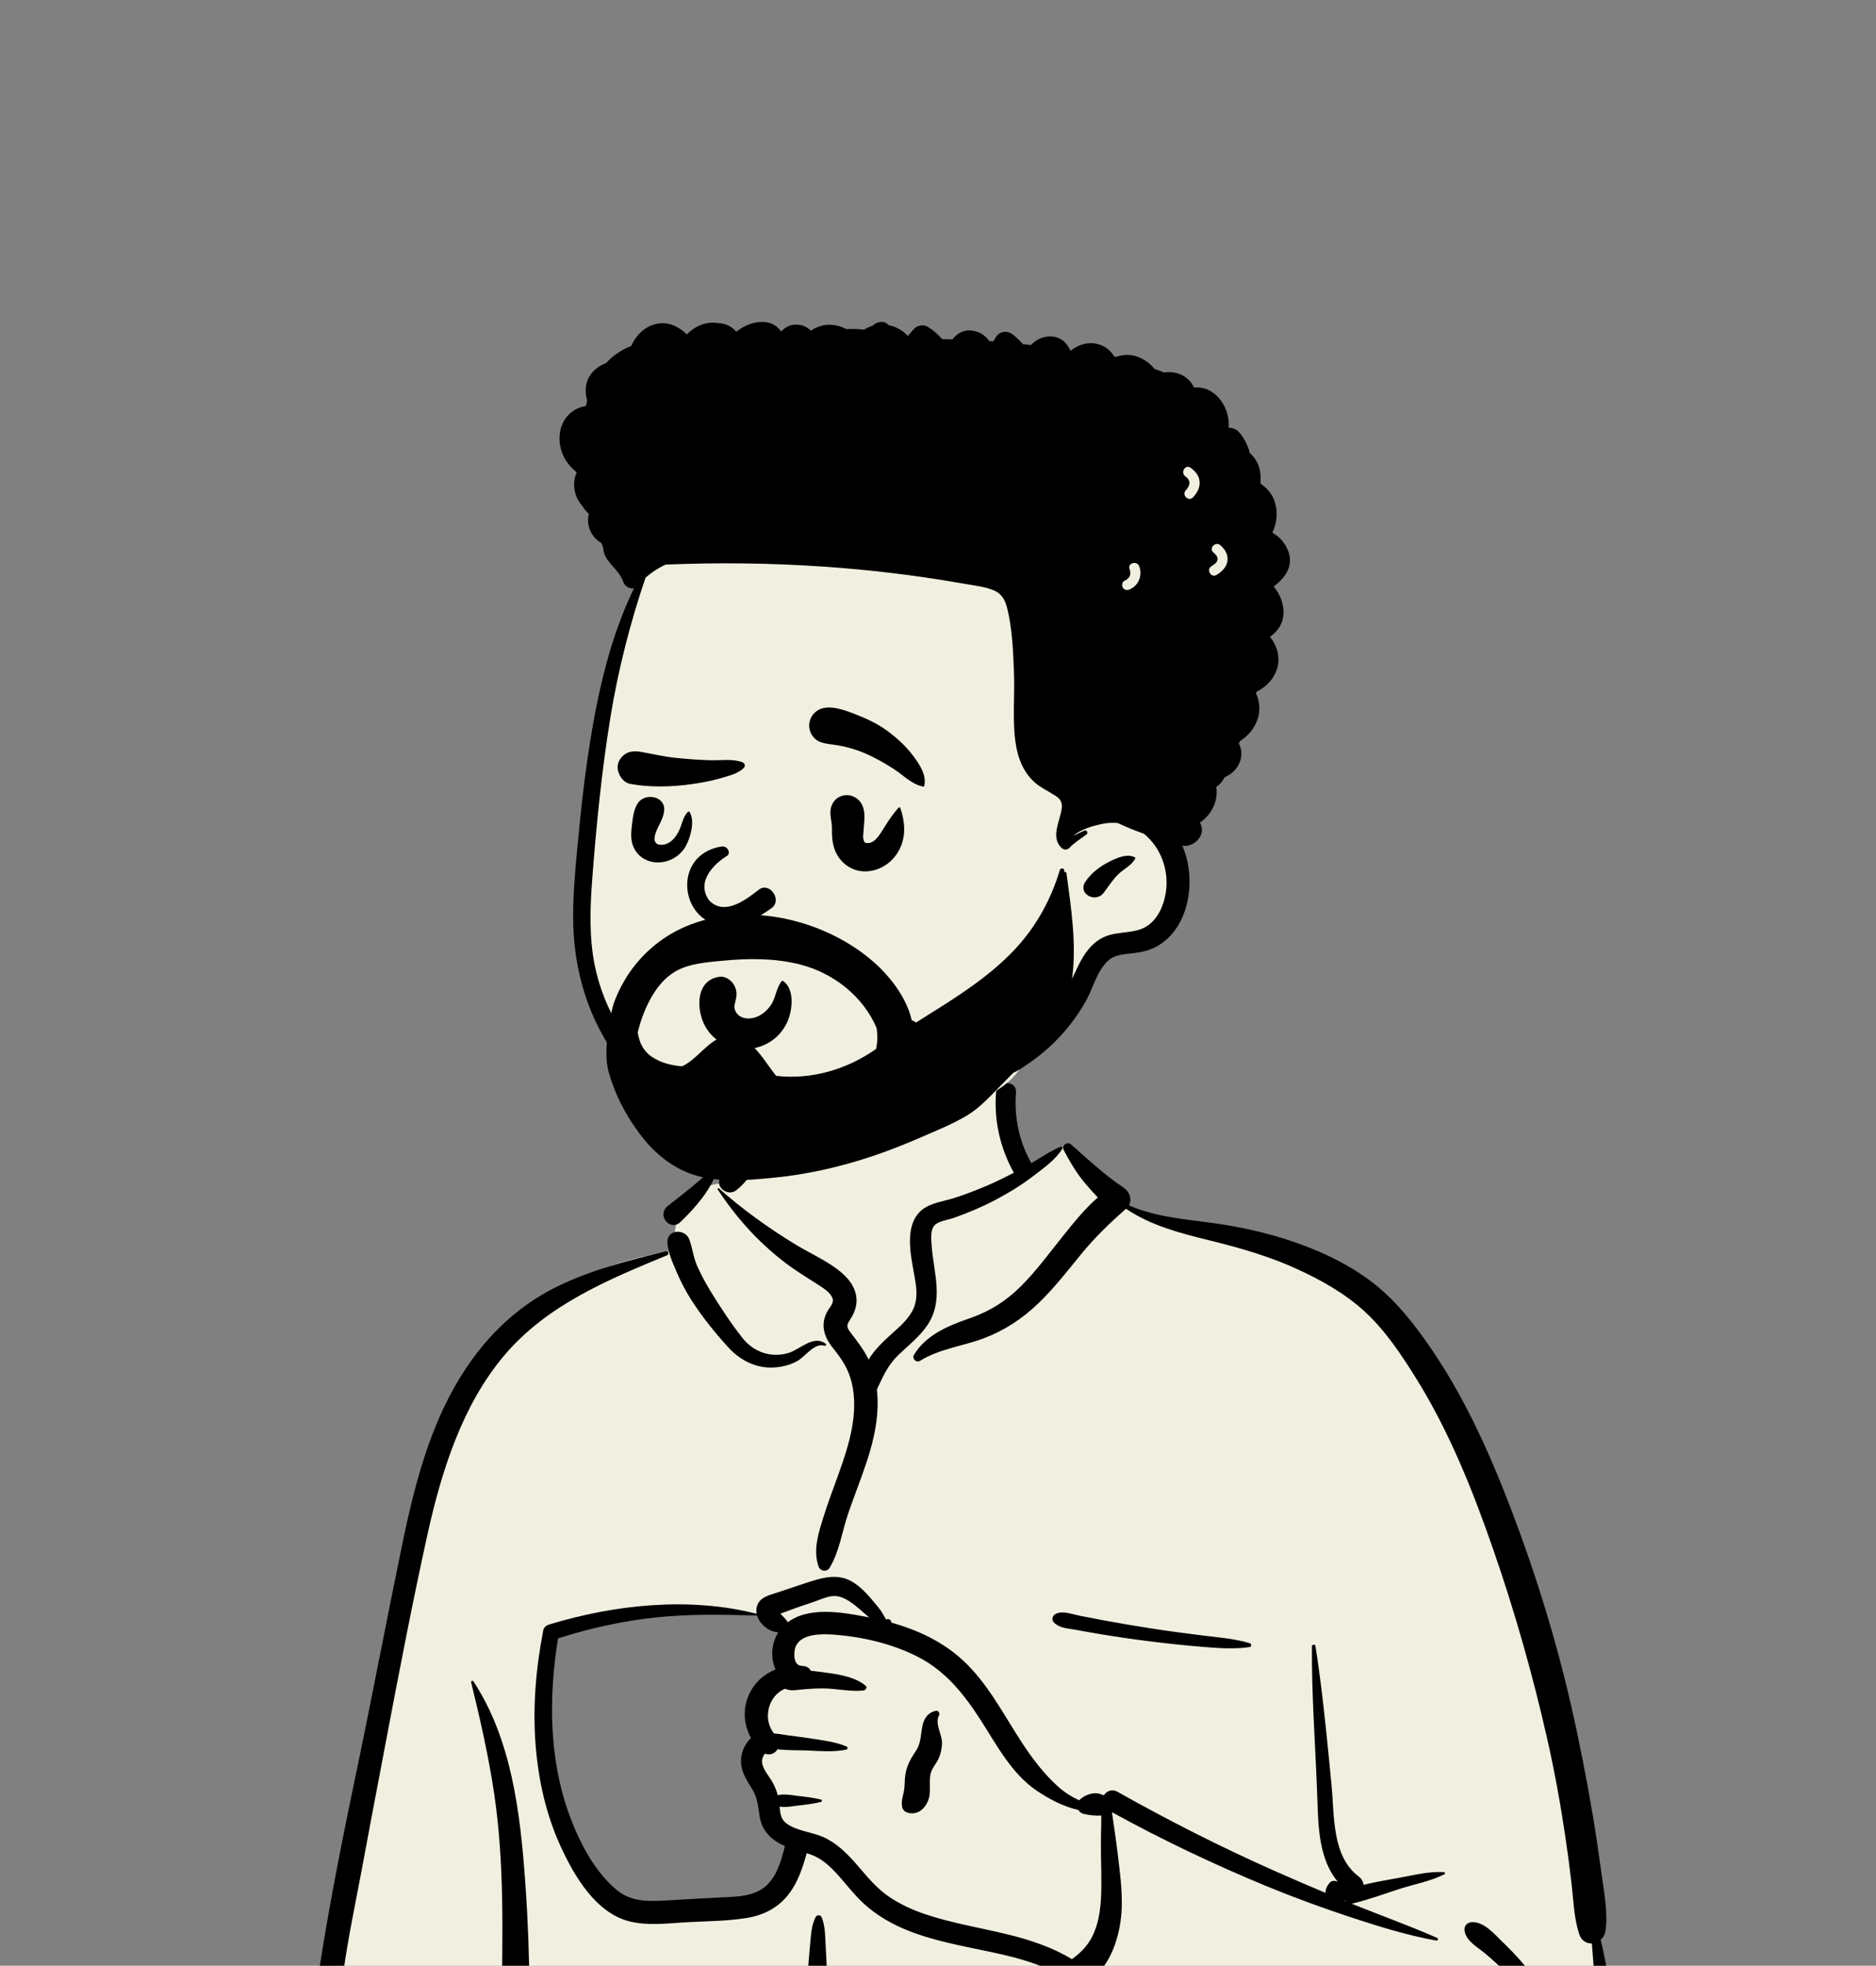 <svg width="590" height="618" viewBox="0 0 590 618" fill="none" xmlns="http://www.w3.org/2000/svg">
<rect x="0" y="0" width="590" height="618" fill="#808080" stroke="none"/>
<path fill-rule="evenodd" clip-rule="evenodd" d="M313.386 338.47C300.381 328.563 267.729 324.107 253.848 333.647C240.138 343.226 238.644 358.718 232.255 372.969C226.227 370.125 216.273 374.198 214.525 379.793C212.358 382.432 212.26 389.846 210.766 393.394C145.728 403.751 135.854 454.475 128.026 512.062C117.67 570.498 94.161 628.806 104.367 688.937C103.037 690.862 101.989 692.733 101.019 694.956C98.696 698.91 101.688 704.507 106.374 704.29C112.438 703.757 118.443 703.03 124.536 702.803C141.427 702.216 158.334 702.286 175.232 702.5L177.536 702.531C262.694 703.591 347.848 705.681 433.011 706.235C436.1 706.24 437.613 703.468 437.201 700.733C436.37 695.228 435.599 689.72 434.794 684.212C454.937 689.535 476.351 690.874 496.438 684.772C497.843 683.34 493.164 684.116 492.421 683.899C510.907 671.262 505.386 644.641 503.749 625.468C493.567 559.768 489.977 487.075 450.637 431.012C433.617 408.133 408.666 390.019 379.994 385.943L379.199 385.834C370.815 384.716 361.472 384.355 354.142 379.793C345.898 373.209 342.385 361.044 333.712 360.93C330.848 360.892 326.952 364.517 322.76 366.978C322.447 361.564 319.531 356.996 318.887 352.799L318.835 352.44C318.163 347.546 319.083 343.144 313.386 338.47ZM173.615 513.798C191.892 501.096 239.106 507.478 240.187 508.189C242.567 509.755 243.592 509.894 244.879 511.927C246.15 512.096 247.419 512.271 248.688 512.451C251.233 513.283 249.347 516.415 246.407 515.297C248.176 522.926 242.972 528.352 240.9 535.894C240.227 538.343 240.876 542.747 240.9 545.249C240.699 548.439 237.173 552.208 237.761 555.408C239.85 566.787 251.187 577.888 246.407 588.923C243.241 595.155 233.717 598.334 227.385 600.452C214.267 605.489 191.409 600.263 183.787 588.923C179.722 582.874 175.011 567.617 172.587 562.884L172.05 555.377C170.725 536.715 169.546 516.625 173.615 513.798Z" fill="#F1F0E0"/>
<path fill-rule="evenodd" clip-rule="evenodd" d="M336.891 359.831C335.629 358.714 333.762 360.118 334.563 361.628C336.365 365.022 338.214 368.238 340.632 371.238C342.098 373.057 343.669 374.777 345.26 376.478C341.176 380.014 337.672 384.402 334.364 388.516C330.134 393.776 326.135 399.26 321.386 404.074C316.703 408.821 311.525 412.14 305.263 414.353L303.999 414.792C297.709 417.001 290.987 419.984 287.441 425.942C286.742 427.117 288.15 428.568 289.333 427.835C295.494 424.019 302.732 423.252 309.438 420.73C315.916 418.295 321.563 414.546 326.552 409.762C331.533 404.986 335.716 399.552 340.078 394.232C344.392 388.973 349.037 384.48 354.14 380.03C362.014 385.33 371.002 387.636 380.142 389.9L381.139 390.148C390.29 392.414 399.392 395.046 407.976 398.993C415.545 402.472 422.99 406.627 429.155 412.289C435.7 418.297 440.794 425.972 445.456 433.476C455.885 450.267 463.217 468.662 469.671 487.28C476.384 506.646 482 526.399 486.533 546.387C488.838 556.554 490.711 566.794 492.25 577.105C492.991 582.071 493.649 587.048 494.227 592.035C494.844 597.361 494.985 602.841 496.619 607.962C497.319 610.156 498.972 611.067 500.627 610.99L500.963 615.195C501.409 620.802 501.824 626.411 501.965 632.053C502.198 641.433 502.092 650.787 501.418 660.148L501.322 661.425C500.792 668.257 499.608 675.933 494.472 680.935C489.154 686.116 480.976 687.746 473.808 687.839C457.113 688.057 441.042 680.165 426.269 673.242C411.054 666.112 396.255 658.198 381.811 649.616C374.455 645.245 367.178 640.728 359.994 636.08C356.469 633.798 352.968 631.478 349.494 629.12C347.504 627.77 345.619 626.29 343.593 625.092C344.585 624.167 345.029 622.713 344.197 621.444C350.053 616.359 352.491 607.284 352.776 599.942C353.006 594.015 352.134 588.105 351.446 582.234C351.099 579.273 350.67 576.318 350.225 573.371C350.049 572.206 349.914 570.961 349.709 569.732C365.522 578.425 381.777 586.166 398.464 593.044C407.017 596.57 415.68 599.739 424.462 602.644L426.242 603.23C434.563 605.955 443.084 608.529 451.686 610.087C452.146 610.17 452.52 609.491 452.029 609.274C443.645 605.574 434.971 602.452 426.462 599.044L425.064 598.474V598.474C425.224 598.466 425.391 598.443 425.565 598.402C430.555 597.197 435.507 595.34 440.401 593.777C444.944 592.326 450.048 591.414 454.294 589.224C454.62 589.055 454.437 588.601 454.119 588.579C449.347 588.248 444.166 589.64 439.487 590.458L437.729 590.766C434.785 591.286 431.775 591.844 428.844 592.572C428.738 591.59 428.19 590.604 427.41 590.026C418.823 583.665 419.695 570.817 418.777 561.343L418.096 554.309C416.898 541.999 415.631 529.691 413.706 517.473C413.603 516.821 412.594 517.008 412.59 517.624C412.491 532.769 413.634 547.845 414.206 562.966L414.295 565.447C414.612 574.777 414.86 584.466 420.734 591.646C419.913 591.166 418.802 591.166 418.137 591.957C417.319 592.931 416.847 594.024 416.862 595.096C411.554 592.87 406.269 590.586 401.01 588.255C384.101 580.761 367.547 572.375 351.431 563.301C349.696 562.324 348.048 563.092 347.19 564.379L347.066 564.362C347.045 564.359 347.024 564.357 347.003 564.356L346.88 564.351C346.875 564.351 346.87 564.351 346.866 564.351C344.598 563.104 341.507 563.992 339.56 565.811C339.503 565.866 339.454 565.925 339.403 565.983C336.938 564.876 334.637 563.382 332.548 561.488C328.274 557.613 324.654 552.822 321.498 548.017C315.686 539.167 310.75 529.326 302.899 522.042C296.52 516.123 288.612 512.439 280.315 510.125C280.35 509.883 280.257 509.625 280.09 509.453C279.664 509.016 279.36 508.865 278.809 509.13C278.765 509.151 278.739 509.181 278.721 509.212L277.911 507.829C277.47 507.078 277.016 506.321 276.859 506.123C275.917 504.936 274.947 503.759 273.963 502.606C272.294 500.654 270.393 498.728 268.191 497.375C263.37 494.412 258.302 496.089 253.346 497.708C250.351 498.687 247.367 499.697 244.377 500.691L244.069 500.791C241.84 501.508 239.231 502.135 238.235 504.497C237.84 505.432 237.779 506.403 237.963 507.344C216.791 501.958 193.276 504.432 172.616 510.755C171.823 510.998 171.031 511.65 170.864 512.507C168.497 524.651 167.443 537.105 168.514 549.457C169.438 560.118 171.8 570.567 176.25 580.327L176.502 580.879C180.684 589.924 187.313 601.075 197.435 603.911C203.547 605.623 210.308 604.613 216.541 604.3C222.6 603.995 228.793 603.95 234.794 602.997C240.138 602.149 244.821 599.752 248.124 595.405C250.973 591.654 252.474 587.121 253.703 582.612C254.266 582.791 254.825 582.982 255.375 583.197C257.696 584.104 259.664 585.569 261.442 587.292C265.199 590.931 268.112 595.35 272.042 598.822C275.599 601.966 279.653 604.41 284.001 606.29C293.011 610.185 302.677 611.741 312.208 613.805L312.872 613.95C320.047 615.525 327.371 617.459 333.704 621.195C333.827 622.295 334.328 623.331 335.131 624.008C334.014 625.058 333.541 626.72 334.523 628.279C337.265 632.632 341.987 635.108 346.227 637.892L346.503 638.074C350.673 640.84 354.88 643.551 359.122 646.207C367.744 651.607 376.546 656.711 385.473 661.589C399.83 669.436 414.496 676.837 429.428 683.551C428.531 687.962 428.859 692.51 428.185 696.95L428.082 697.584C427.794 699.232 428.183 700.61 429.318 701.687L429.438 701.797L429.436 701.783L429.542 701.88L429.578 701.91L429.566 701.901C429.696 702.02 429.831 702.132 429.969 702.227L430.144 702.34V702.34C431.237 703.005 432.644 702.997 433.763 702.41L433.891 702.34L434.106 702.217C435.584 701.366 436.603 699.258 435.99 697.584C434.483 693.468 433.913 689.076 432.521 684.934L433.626 685.427V685.427L435.081 686.062C450.823 692.872 468.309 698.606 485.46 693.964C493.039 691.912 500.122 687.572 503.914 680.498C507.645 673.538 508.172 665.456 508.37 657.713C508.615 648.157 508.103 638.454 506.843 628.98C505.997 622.621 504.975 616.141 503.397 609.847C504.209 609.131 504.805 608.104 504.963 606.831C505.707 600.82 504.404 594.57 503.606 588.59C502.827 582.751 501.966 576.924 500.993 571.115C499.027 559.383 496.743 547.675 494.084 536.081C489.352 515.446 483.102 495.177 475.579 475.393L474.92 473.67C467.968 455.586 459.918 437.889 448.709 422.003C443.347 414.402 437.679 407.511 430.103 402.035C423.005 396.903 414.999 393.208 406.737 390.384C398.465 387.558 389.964 385.664 381.312 384.486C372.526 383.29 363.251 382.556 355.055 378.951C356.092 377.091 355.202 374.581 353.457 373.428C347.584 369.546 342.154 364.497 336.891 359.831ZM148.902 528.61C148.656 528.236 148.072 528.472 148.18 528.914C151.036 540.62 153.717 552.349 155.468 564.279C158.628 585.809 158.047 607.621 157.788 629.311L157.775 630.433C157.643 642.116 157.458 653.8 157.072 665.478C156.877 671.38 156.491 677.341 156.701 683.246C156.815 686.449 157.669 689.48 157.971 692.645C158.236 695.412 158 698.223 157.868 700.994C157.78 702.837 160.498 702.758 160.683 700.994L160.92 698.712C161.227 695.825 161.606 692.955 162.552 690.191C163.69 686.866 164.236 683.602 164.63 680.111C165.235 674.763 165.504 669.361 165.737 663.975L165.896 660.25C166.871 637.742 166.836 615.128 165.259 592.643L165.144 591.037C163.582 569.784 160.873 546.82 148.902 528.61ZM209.782 394.656C210.528 394.349 210.267 393.221 209.441 393.417L207.939 393.776C196.93 396.414 186.121 399.272 175.846 404.18C165.564 409.091 156.859 416.423 149.943 425.439C136.497 442.965 130.91 464.264 126.499 485.543C121.597 509.188 117.134 532.919 112.189 556.557L111.271 560.96C106.696 582.975 102.376 605.003 99.193 627.28L98.964 628.895C95.754 651.803 93.824 675.503 97.326 698.47C98.019 703.014 105.577 701.882 105.282 697.393C104.428 684.415 103.817 671.505 104.408 658.498C104.999 645.488 106.219 632.536 108.037 619.64C109.567 608.787 111.848 598.07 113.866 587.304L114.183 585.603C115.873 576.446 117.615 567.298 119.354 558.149L121.952 544.452C125.846 523.942 129.816 503.414 134.303 483.033L134.569 481.834C138.959 462.226 145.432 441.686 158.601 426.115C171.965 410.313 191.096 402.355 209.782 394.656ZM258.348 602.639C258.027 601.923 256.902 602.001 256.557 602.639C255.202 605.138 255.052 608.329 254.796 611.151L254.769 611.441C254.443 614.885 254.155 618.34 253.979 621.794C253.644 628.35 253.484 634.898 253.505 641.463C253.526 648.19 253.661 654.91 254.024 661.628L254.122 663.428C254.453 669.265 255.008 675.777 257.781 680.88C258.789 682.736 261.53 682.19 262.114 680.314C264.026 674.17 263.044 666.886 262.553 660.594L262.173 655.684C261.795 650.774 261.436 645.862 261.15 640.946C260.76 634.22 260.437 627.488 260.127 620.759C260.026 618.573 259.917 616.387 259.802 614.202L259.625 610.924C259.473 608.182 259.486 605.174 258.348 602.639ZM473.387 611.345L472.54 610.527C469.941 607.982 466.656 604.063 462.814 604.307C461.282 604.404 460.306 605.676 460.624 607.184C461.302 610.407 464.589 612.08 466.955 614.048C469.548 616.204 471.991 618.507 474.429 620.833C476.592 622.896 478.673 625.017 480.703 627.204L481.462 628.027C482.19 628.822 487.373 633.512 486.812 634.728L486.782 634.783C486.626 635.016 486.886 635.336 487.144 635.255C489.383 634.547 489.243 632.628 488.397 630.684C486.771 626.948 483.924 623.492 481.437 620.302C478.958 617.119 476.274 614.155 473.387 611.345V611.345ZM250.233 517.657C251.964 513.565 258.339 513.651 261.959 513.895C271.074 514.512 280.935 516.819 289.045 521.08C297.454 525.499 303.117 532.578 308.185 540.407L308.422 540.774C313.361 548.455 318.118 557.548 325.853 562.829C329.792 565.52 334.392 567.977 339.172 569.041C339.5 569.618 340.032 570.075 340.729 570.241L341.053 570.315C342.414 570.616 344.529 570.948 346.356 570.749C346.344 571.643 346.353 572.53 346.33 573.377C346.266 575.805 346.239 578.242 346.239 580.671C346.238 585.76 346.511 590.859 346.299 595.947C346.111 600.448 345.475 605.15 343.315 609.174C341.731 612.125 339.64 614.078 337.116 615.943C330.906 612.157 323.884 609.85 316.758 608.115C308.14 606.016 299.315 604.616 290.893 601.771C286.839 600.401 282.942 598.608 279.411 596.174C275.663 593.589 272.801 590.091 269.855 586.67L269.395 586.138C266.389 582.69 263.11 579.39 258.862 577.52C255.204 575.91 250.383 575.623 247.184 573.131C245.512 571.827 245.372 569.935 245.196 567.997C247.244 568.29 249.413 567.821 251.454 567.581L252.512 567.457C254.443 567.228 256.329 566.975 258.229 566.484C258.582 566.393 258.582 565.86 258.229 565.769C255.983 565.189 253.757 564.942 251.454 564.672L250.913 564.604C248.83 564.331 246.64 563.918 244.597 564.377C244.23 562.982 243.7 561.649 242.957 560.315C241.915 558.44 239.942 556.314 239.675 554.124C239.596 553.47 239.748 552.699 240.056 552.121L240.162 551.924C240.292 551.691 240.445 551.457 240.67 551.312C240.695 551.341 240.747 551.374 240.862 551.41C242.434 551.905 243.806 551.135 244.534 549.948C247.625 550.332 250.999 550.203 253.898 550.331L256.829 550.473C259.96 550.616 263.235 550.679 266.177 550.046C266.588 549.958 266.713 549.274 266.301 549.098C262.683 547.55 258.294 547.056 254.421 546.462C252.258 546.129 250.079 545.876 247.909 545.583C246.464 545.388 244.931 545.066 243.434 544.989C239.681 540.315 241.704 532.943 246.926 530.93C248.829 531.767 250.54 531.28 252.618 531.102C254.693 530.923 256.773 530.803 258.856 530.812C263.03 530.83 267.454 531.929 271.588 531.456C272.26 531.378 272.885 530.483 272.216 529.937C269.052 527.354 264.517 526.512 260.501 525.961L259.668 525.85C258.321 525.673 256.684 525.416 254.985 525.262C254.601 524.513 253.912 523.946 252.877 523.805C252.569 523.763 252.26 523.738 251.951 523.712L251.956 523.682V523.682C249.431 523.56 249.541 519.294 250.233 517.657ZM423.085 597.468C423.13 597.537 423.179 597.603 423.231 597.666L423.311 597.759L422.896 597.59L423.085 597.468V597.468ZM206.175 508.511C216.801 507.369 227.444 507.61 238.102 507.917C238.954 510.706 241.922 513.083 244.797 513.173C242.545 516.601 242.313 521.242 243.892 524.878C240.539 526.213 237.651 528.611 235.898 532.027C233.466 536.761 233.784 542.03 236.187 546.406C234.136 548.263 232.926 551.28 233.047 554.123C233.183 557.293 235.071 560.001 236.641 562.626C238.337 565.465 238.394 567.964 238.915 571.143C239.677 575.796 242.814 578.618 246.851 580.381L246.636 581.225C245.595 585.277 244.301 589.553 241.326 592.516C237.5 596.328 231.565 596.292 226.51 596.534L226.266 596.546C221.637 596.777 217.01 597.049 212.383 597.311L208.913 597.505C203.585 597.798 198.469 597.834 194.119 594.31C187.019 588.559 182.151 579.04 179.07 570.614C172.603 552.928 172.526 533.518 175.494 515.098C185.449 511.888 195.778 509.629 206.175 508.511ZM294.554 537.856L294.476 537.862C292.288 538.112 290.785 539.884 290.25 541.987C289.472 545.043 289.854 547.806 287.983 550.564C286.058 553.401 284.875 555.672 284.595 559.177C284.48 560.619 284.533 562.057 284.212 563.469L283.979 564.458C283.732 565.512 283.53 566.528 283.653 567.66C283.765 568.692 284.268 569.497 285.303 569.828C288.677 570.907 291.281 568.42 292.153 565.275C292.906 562.559 291.9 559.322 292.963 556.771C293.551 555.356 294.636 554.174 295.25 552.75C295.857 551.339 296.162 549.865 296.26 548.331C296.445 545.43 293.88 541.945 295.311 539.316C295.616 538.755 295.27 537.839 294.554 537.856ZM339.36 507.919C337.075 507.455 334.484 506.39 332.231 507.275C331.073 507.73 330.501 509.143 331.479 510.125C333.178 511.828 335.647 511.923 337.935 512.325L338.136 512.361C340.841 512.862 343.552 513.337 346.266 513.787C351.371 514.633 356.489 515.381 361.625 516.016C366.9 516.669 372.19 517.251 377.487 517.688L379.538 517.856C384.012 518.214 388.668 518.484 393.058 517.799C393.697 517.699 393.594 516.77 393.058 516.607C388.249 515.151 382.973 514.76 378 514.144C372.714 513.488 367.436 512.795 362.172 511.973C356.917 511.151 351.668 510.27 346.439 509.296C344.075 508.857 341.715 508.397 339.36 507.919ZM256.93 503.244C258.934 502.534 261.14 501.482 263.312 501.834C267.058 502.441 270.392 506.092 273.357 508.497L271.868 508.207C264.25 506.742 254.162 505.165 247.767 510.01C247.751 509.982 247.738 509.954 247.719 509.926C247.203 509.142 246.605 508.53 245.952 507.859C245.89 507.8 245.83 507.739 245.77 507.678L245.418 507.302L246.224 507.023C247.949 506.413 249.993 505.625 250.316 505.51L250.339 505.502C252.538 504.757 254.74 504.02 256.93 503.244ZM319.525 343.501C319.839 339.467 313.563 339.501 313.253 343.501C312.575 352.235 314.539 360.885 318.768 368.542C318.799 368.598 318.833 368.648 318.866 368.7C316.221 370.077 313.546 371.398 310.812 372.579C307.314 374.089 303.75 375.465 300.123 376.632C296.841 377.688 292.799 378.105 290.04 380.303C284.223 384.937 286.408 394.554 287.527 400.787L287.702 401.771C288.259 404.979 288.662 408.27 287.31 411.349C285.867 414.637 282.947 417.077 280.343 419.429L279.817 419.906C277.51 422.009 274.874 424.564 273.181 427.415C271.637 424.219 269.531 421.608 267.304 418.669C265.716 416.571 266.846 415.88 267.988 413.83C269.086 411.858 269.622 409.756 269.279 407.505C268.645 403.35 265.325 400.348 262.021 398.093C258.118 395.431 253.763 393.458 249.729 390.982C241.439 385.893 233.366 380.076 226.092 373.614C225.892 373.436 225.544 373.67 225.705 373.914C231.45 382.656 238.187 390.211 246.467 396.623C249.824 399.223 253.351 401.38 256.901 403.647L257.922 404.302C259.347 405.226 261.125 406.461 261.77 408.034C262.419 409.615 261.036 410.81 260.291 412.12C257.927 416.281 259.068 420.163 261.87 423.692L262.001 423.855C264.786 427.288 266.896 430.481 267.906 434.867C270.075 444.29 267.054 454.104 263.891 462.95L263.766 463.299C262.056 468.066 260.237 472.8 258.751 477.644L258.342 478.983C256.995 483.44 255.893 487.837 257.403 492.419C257.917 493.977 260.042 494.346 260.924 492.879C264.038 487.706 264.814 481.481 266.765 475.794C268.667 470.252 270.851 464.809 272.688 459.244C275.054 452.078 276.637 444.365 275.778 436.849C275.803 436.805 275.831 436.764 275.852 436.718L276.454 435.4C278.096 431.832 279.682 428.716 282.669 425.872C285.783 422.905 289.164 420.278 291.615 416.687C296.939 408.886 293.647 400.208 293.004 391.677L292.93 390.631C292.813 388.86 292.749 386.453 293.906 385.228C295.206 383.848 298.257 383.496 299.983 382.885C304.443 381.306 308.839 379.466 313.026 377.256C317.011 375.153 320.871 372.83 324.465 370.108L326.287 368.737C329.161 366.568 332.142 364.198 334.069 361.245C334.291 360.905 333.913 360.356 333.511 360.519C330.295 361.825 327.356 363.901 324.347 365.708C324.3 365.598 324.246 365.487 324.185 365.375C320.462 358.635 318.931 351.167 319.525 343.501ZM216.794 389.681C215.513 386.166 209.673 386.437 209.906 390.614C210.084 393.822 211.446 396.718 212.691 399.632L212.824 399.944C214.11 402.979 215.594 405.829 217.371 408.611C220.765 413.929 224.742 418.865 228.989 423.522C232.839 427.745 237.893 430.327 243.716 429.898C246.17 429.718 248.647 429.093 250.797 427.867C253.351 426.41 256.124 422.036 259.382 423.095C259.697 423.198 259.991 422.736 259.719 422.517C255.957 419.487 251.688 424.185 248.087 425.318C242.661 427.023 237.093 425.137 233.6 420.749C229.953 416.167 226.597 411.037 223.533 406.048C221.976 403.515 220.556 400.886 219.33 398.177C218.092 395.442 217.811 392.469 216.794 389.681ZM225.54 368.048C225.698 367.562 225.095 367.101 224.669 367.378C222.197 368.988 220.055 371.114 217.776 372.979C215.246 375.047 212.698 377.073 210.111 379.068C206.339 381.977 210.714 387.332 214.034 384.154C218.578 379.807 223.554 374.123 225.54 368.048ZM239.108 351.035C238.104 347.161 232.166 348.759 233.031 352.587L233.059 352.703C234.698 359.026 232.364 365.464 227.38 369.563L227.197 369.712C224.044 372.236 228.511 376.649 231.633 374.149C238.448 368.693 241.283 359.424 239.108 351.035Z" fill="black"/>
<path fill-rule="evenodd" clip-rule="evenodd" d="M187.532 227.729C189.487 212.116 195.631 195.54 202.092 180.985C216.619 150.212 249.879 145.975 279.695 139.63C309.117 135.345 340.273 131.475 369.252 140.025C385.543 144.018 391.906 163.428 389.335 178.745C387.867 188.29 383.524 197.323 379.821 206.169C372.46 224.335 367.79 243.783 367.782 263.451C368.288 276.305 370.101 290.975 355.336 296.419C341.286 303.409 340.099 322.356 322.507 333.106C315.393 347.521 296.015 348.79 282.069 352.133C273.254 353.821 264.339 355.063 255.4 355.865C229.518 359.183 208.812 351.681 195.263 328.615C186.196 314.577 179.444 298.369 181.112 281.356C182.774 263.441 185.541 245.62 187.532 227.729Z" fill="#F1F0E0"/>
<path fill-rule="evenodd" clip-rule="evenodd" d="M279.474 102.23C277.997 100.555 275.721 101.129 274.339 102.454C273.44 102.719 272.568 103.113 271.745 103.635C269.886 103.396 267.936 103.396 266.112 103.463C265.669 103.215 265.195 102.994 264.679 102.804C260.99 101.455 257.724 102.141 255.031 103.946C253.733 102.718 252.096 101.948 250.003 102.064C248.135 102.168 246.805 103.048 245.664 104.206C244.526 102.565 242.688 101.394 240.397 101.231C237.195 101.004 234.117 102.288 231.566 104.277C230.08 102.571 228.054 101.591 225.795 101.581C224.31 101.311 222.742 101.418 221.325 101.846C219.268 102.467 217.462 103.632 216.024 105.143C213.748 102.963 210.963 101.394 207.751 101.623C203.594 101.923 200.148 104.981 198.546 108.744C195.733 109.872 193.136 111.48 190.965 113.772C190.849 113.893 190.738 114.02 190.622 114.147C189.453 114.578 188.352 115.19 187.382 115.996C184.311 118.553 183.626 122.253 184.642 125.879C184.5 126.459 184.379 127.049 184.268 127.639C181.392 128.077 178.778 129.737 177.293 132.441C175.259 136.152 175.659 141.043 177.862 144.585C178.808 146.109 180.01 147.393 181.36 148.515C179.834 151.984 180.566 156.122 183.027 158.927C183.627 159.894 184.363 160.767 185.191 161.557C184.277 165.143 185.903 168.842 189.148 170.758L189.426 171.453C189.472 171.569 189.52 171.684 189.569 171.798C189.604 171.945 189.649 172.088 189.692 172.232C189.77 173.504 190.189 174.753 191.02 175.929C192.722 178.34 194.832 179.913 195.951 182.727L196.063 183.023C196.544 184.355 198.097 185.294 199.421 184.883C192.072 199.979 188.22 216.776 185.575 233.238C184.256 241.45 183.238 249.691 182.413 257.963L181.604 266.201C180.892 273.524 180.258 280.87 180.254 288.217C180.243 304.836 184.995 320.821 195.196 334.046C204.842 346.548 218.494 355.608 233.915 359.176C249.837 362.855 268.514 361.406 282.792 352.983C287.002 350.506 283.314 344.55 279.03 346.543C270.922 350.317 262.682 353.121 253.693 353.748C244.932 354.364 236.149 353.268 227.84 350.4C214.094 345.652 202.398 335.706 194.879 323.32C191.176 317.216 188.494 310.591 187.066 303.591C185.289 294.867 185.557 285.849 186.21 277.013L186.255 276.411C187.546 259.386 189.247 242.256 191.998 225.401C194.428 210.496 198.167 195.893 203.02 181.613C204.92 179.939 207.047 178.554 209.322 177.502C225.986 176.805 242.679 177.009 259.32 178.159C273.513 179.146 287.637 180.816 301.654 183.251L303.155 183.514C306.259 184.067 309.704 184.384 312.628 185.633C315.136 186.709 316.153 188.775 316.785 191.315C318.377 197.74 318.619 204.771 318.888 211.36C319.151 217.8 318.556 224.294 319.072 230.713C319.509 236.084 320.884 241.581 324.862 245.466C326.943 247.5 329.504 248.613 331.906 250.157C333.461 251.154 334.119 252.181 333.919 254.026C333.487 258.063 330.236 263.149 333.887 266.607C334.53 267.213 335.642 267.292 336.274 266.607C337.781 264.968 339.862 263.718 341.648 262.395C342.396 261.848 341.775 260.783 340.926 261.162C339.809 261.663 338.671 262.254 337.507 262.77C340.078 260.651 343.735 259.612 346.78 258.996C348.313 258.69 349.925 258.6 351.522 258.743C352.702 259.307 353.908 259.829 355.115 260.34C356.648 260.983 358.197 261.568 359.757 262.122C365.167 266.533 367.749 273.707 366.622 280.722C366.005 284.596 364.219 288.807 360.852 291.069C356.864 293.746 351.522 292.597 347.212 294.584C343.176 296.444 340.721 300.203 338.882 304.093L338.116 305.712C336.409 309.298 334.655 312.788 332.323 316.051C329.625 319.83 326.322 323.225 322.718 326.14C320.97 327.551 319.106 328.82 317.18 329.976L316.654 330.288C314.704 331.432 313.308 332.522 313.176 334.941C313.134 335.785 313.666 336.554 314.351 336.992C317.302 338.863 320.236 336.523 322.692 334.889C325.342 333.128 327.876 331.147 330.221 328.986C334.678 324.885 338.534 320.015 341.501 314.728C343.761 310.702 345.046 305.036 348.619 301.916C350.8 300.012 353.882 299.997 356.606 299.649C359.14 299.323 361.537 298.795 363.792 297.546C372.965 292.45 375.557 280.111 373.381 270.576C373.012 268.968 372.496 267.403 371.859 265.895C375.273 266.464 379.108 262.934 377.723 259.37C377.617 259.101 377.496 258.849 377.38 258.59C379.63 257.109 381.405 254.864 382.248 251.928C382.68 250.41 382.744 248.876 382.517 247.395C383.608 246.663 384.509 245.656 385.088 244.417C386.901 243.579 388.508 242.325 389.466 240.533C390.794 238.061 390.626 235.784 389.614 233.733C389.756 233.476 389.893 233.212 390.025 232.943C393.739 230.587 396.332 226.528 396.036 222.027C395.942 220.535 395.573 219.191 395.004 217.98C395.051 217.827 395.099 217.668 395.141 217.515C398.249 215.934 400.82 213.336 401.737 209.868C402.654 206.378 401.574 202.9 399.414 200.222C402.575 197.909 404.477 194.678 403.323 189.791C402.854 187.805 401.911 185.996 400.636 184.473C400.641 184.426 400.652 184.379 400.662 184.331L400.958 184.101C404.861 181.021 407.104 177.095 404.709 172.266C403.634 170.095 402.101 168.582 400.299 167.586L400.209 167.301V167.301C401.5 164.534 401.937 161.461 401.047 158.23C400.32 155.569 398.597 153.45 396.395 152.043C396.542 150.851 396.521 149.582 396.284 148.205C395.889 145.882 394.735 143.852 393.049 142.414C392.986 142.107 392.907 141.807 392.817 141.506C392.248 139.667 391.184 137.67 389.951 136.188C388.934 134.96 387.796 134.512 386.405 134.465C386.49 133.332 386.432 132.183 386.2 131.018C385.489 127.424 383.202 124.045 379.814 122.511C378.423 121.884 376.959 121.7 375.547 121.852C374.345 119.322 372.001 117.488 369.119 117.093C367.997 116.935 366.954 116.945 365.995 117.088C365.452 116.834 364.888 116.608 364.298 116.402C363.908 116.265 363.513 116.138 363.118 116.013C361.785 114.358 360.031 113.034 357.981 112.239C355.615 111.316 353.208 111.411 351.074 112.185L350.394 112.043V112.043C349.33 110.198 347.633 108.77 345.025 108.122C342.064 107.389 339.024 108.412 336.696 110.273C336.685 110.273 336.675 110.273 336.659 110.267C335.442 107.542 333.361 105.644 329.868 105.776C327.692 105.861 325.726 106.942 324.209 108.481C323.366 108.375 322.523 108.28 321.675 108.186C320.779 107.136 319.783 106.156 318.682 105.276C316.88 103.831 314.536 103.948 313.208 105.982C312.918 106.425 312.65 106.873 312.381 107.321L311.164 107.236V107.236C309.731 105.302 307.776 103.995 305.1 103.89C302.644 103.789 300.895 104.991 299.562 106.672C298.477 106.646 297.386 106.625 296.296 106.609C295.026 105.139 293.53 103.842 291.823 102.767C290.516 101.944 288.588 102.224 287.529 103.321C286.813 104.066 286.147 104.844 285.528 105.649C283.932 103.859 281.777 102.68 279.474 102.23ZM357.012 269.601C354.552 268.199 351.243 269.717 348.861 270.908C345.958 272.358 343.076 274.545 341.301 277.286C338.883 281.017 344.568 284.032 347.112 280.685C348.677 278.624 349.926 276.548 351.822 274.745C353.556 273.09 356.069 271.983 357.065 269.801C357.102 269.728 357.091 269.643 357.012 269.601ZM355.287 179.023L355.241 178.891C354.541 176.976 357.595 176.151 358.289 178.05C359.34 180.928 358.128 184.057 355.286 185.3C354.498 185.645 353.598 185.525 353.124 184.733C352.725 184.066 352.91 182.911 353.691 182.57C355.29 181.871 355.825 180.636 355.287 179.023V179.023ZM381.598 173.668C380.07 172.319 382.313 170.089 383.834 171.432C385.253 172.686 386.306 174.388 386.033 176.346C385.754 178.342 384.25 179.751 382.603 180.746C380.858 181.802 379.268 179.069 381.008 178.016L381.203 177.896C381.934 177.442 382.789 176.818 382.912 175.925C383.044 174.976 382.241 174.236 381.598 173.668ZM372.918 149.86L372.81 149.78C371.168 148.608 372.745 145.864 374.406 147.049C375.928 148.137 377.15 149.549 377.278 151.497C377.403 153.39 376.44 155.032 375.181 156.364C373.78 157.845 371.547 155.606 372.945 154.128C374.308 152.687 374.574 151.115 372.918 149.86V149.86Z" fill="black"/>
<path fill-rule="evenodd" clip-rule="evenodd" d="M230.805 309.578C229.997 308.172 228.136 306.87 226.433 307.07C218.805 307.965 218.818 317.217 221.763 322.618C224.375 327.408 229.78 330.219 235.19 329.809C240.873 329.377 245.716 326.034 247.847 320.716C249.256 317.197 249.908 310.702 246.158 308.338C246.089 308.294 245.974 308.305 245.919 308.369C244.121 310.461 244.05 313.602 242.477 315.931C241.013 318.097 238.739 319.886 236.075 320.162C234.086 320.369 232.073 319.651 231.295 317.864C230.874 316.898 230.922 316.373 231.08 315.708L231.224 315.13C231.722 313.105 231.946 311.563 230.805 309.578ZM228.764 269C224.786 271.419 218.724 277.061 223.004 283.058C228.042 288.347 235.295 282.283 238.87 279.541C242.184 277.416 245.908 282.882 242.833 285.363C217.004 304.493 206.522 269.633 226.752 266.155C228.979 265.772 229.807 268.252 228.764 269ZM270.776 252.411C268.334 248.746 262.759 249.285 261.414 253.635C260.686 255.991 261.692 258.109 261.64 260.461C261.596 262.449 261.726 264.664 262.335 266.589C263.724 270.978 267.67 274.078 272.339 273.95C276.992 273.822 281.09 270.875 283.039 266.726C284.995 262.56 284.581 258.249 283.153 254.014C283.085 253.81 282.818 253.712 282.657 253.883C280.97 255.677 279.734 257.571 278.456 259.581L277.146 261.64C276.144 263.191 274.689 265.172 272.82 265.047L272.539 265.02C272.02 264.975 272.099 265.078 271.699 264.37C271.513 264.042 271.547 263.433 271.457 263.046L271.426 262.915V262.915L271.443 262.845C271.483 262.657 271.522 262.304 271.554 261.691L271.561 261.556C271.696 258.691 272.506 255.008 270.776 252.411ZM208.878 254.852C209.315 250.164 202.728 249.123 200.537 252.592C199.395 254.401 199.063 256.673 198.81 258.826L198.692 259.847C198.433 262.059 198.33 264.359 199.289 266.421C200.8 269.669 204.086 271.387 207.631 271.115C211.016 270.854 214.105 268.891 215.733 265.91C217.184 263.251 218.627 258.058 216.864 255.284C216.758 255.116 216.545 255.094 216.399 255.224C214.733 256.703 214.462 259.402 213.471 261.33C212.45 263.318 210.9 265.255 208.552 265.557C206.305 265.846 205.447 264.619 206.02 262.476C206.76 259.71 208.599 257.828 208.878 254.852ZM268.998 224.542L267.92 224.129C264.229 222.734 259.161 221.121 256.16 224.124C254.309 225.976 253.956 228.703 255.278 230.963C256.879 233.7 259.751 233.767 262.524 234.171C265.678 234.629 268.887 235.501 271.823 236.744C275.131 238.144 278.201 239.89 281.209 241.839C284.068 243.692 286.917 246.72 290.339 247.291C290.479 247.314 290.637 247.254 290.673 247.101C291.451 243.754 289.291 240.46 287.364 237.849C285.032 234.688 282.206 232.093 279.048 229.766C276 227.521 272.518 225.898 268.998 224.542ZM201.949 236.441L201.62 236.383C199.381 236.01 197.353 236.096 195.666 237.869C194.378 239.222 193.882 240.976 194.496 242.765C195.062 244.415 196.329 246.092 198.167 246.437C204.373 247.605 211.247 247.413 217.484 246.528C220.338 246.123 223.217 245.628 225.996 244.847L227.275 244.476C229.595 243.813 232.252 243.12 233.937 241.413C234.543 240.799 234.194 239.921 233.469 239.637C230.528 238.485 226.497 239.098 223.361 239.008C219.713 238.904 216.059 238.63 212.429 238.253C208.881 237.884 205.448 237.082 201.949 236.441Z" fill="black"/>
<path fill-rule="evenodd" clip-rule="evenodd" d="M275.697 323.197C271.432 313.2 262.122 305.853 251.403 303.167C243.531 301.199 235.27 301.262 227.246 302.043C223.042 302.449 218.533 302.782 214.571 304.344C211.188 305.678 208.431 308.2 206.358 311.161C203.89 314.669 202.211 318.684 201.033 322.8C200.865 323.385 200.708 323.974 200.561 324.567C201.074 327.672 202.162 330.315 205.037 332.267C207.842 334.174 211.19 334.954 214.527 335.231C214.854 335.073 215.17 334.912 215.46 334.746C220.66 331.768 224.32 324.731 230.884 325.683C236.741 326.534 240.597 333.906 244.08 338.23C255.261 339.533 266.434 336.172 275.531 329.776C275.993 327.587 276.02 325.379 275.697 323.197M192.962 315.613C193.857 313.102 194.983 310.67 196.319 308.379C200.733 300.803 207.51 294.766 215.555 291.316C234.587 283.164 259.211 288.91 274.581 302.28C279.831 306.85 285.139 313.567 286.744 320.791C287.224 320.886 287.676 321.135 288.049 321.487C299.153 314.493 310.588 307.764 319.536 298.069C326.034 291.025 330.554 282.689 333.322 273.529C333.548 272.775 334.763 272.885 334.727 273.72C334.716 273.915 334.706 274.109 334.695 274.305C334.811 273.946 335.358 274.131 335.4 274.479C336.889 285.607 338.752 297.405 337.036 308.59C336.01 315.265 332.98 320.151 328.928 325.428C324.587 331.083 319.673 336.344 314.648 341.389C311.46 344.591 308.129 348.284 304.225 350.632C299.684 353.36 294.533 355.434 289.687 357.539C284.757 359.687 279.753 361.67 274.654 363.391C264.462 366.841 253.929 369.226 243.211 370.271C234.629 371.105 224.821 372.013 216.597 368.783C210.294 366.308 205.206 361.835 201.17 356.452C196.776 350.59 193.303 343.913 191.383 336.872C189.388 329.558 192.542 316.792 192.962 315.613" fill="black"/>
</svg>
